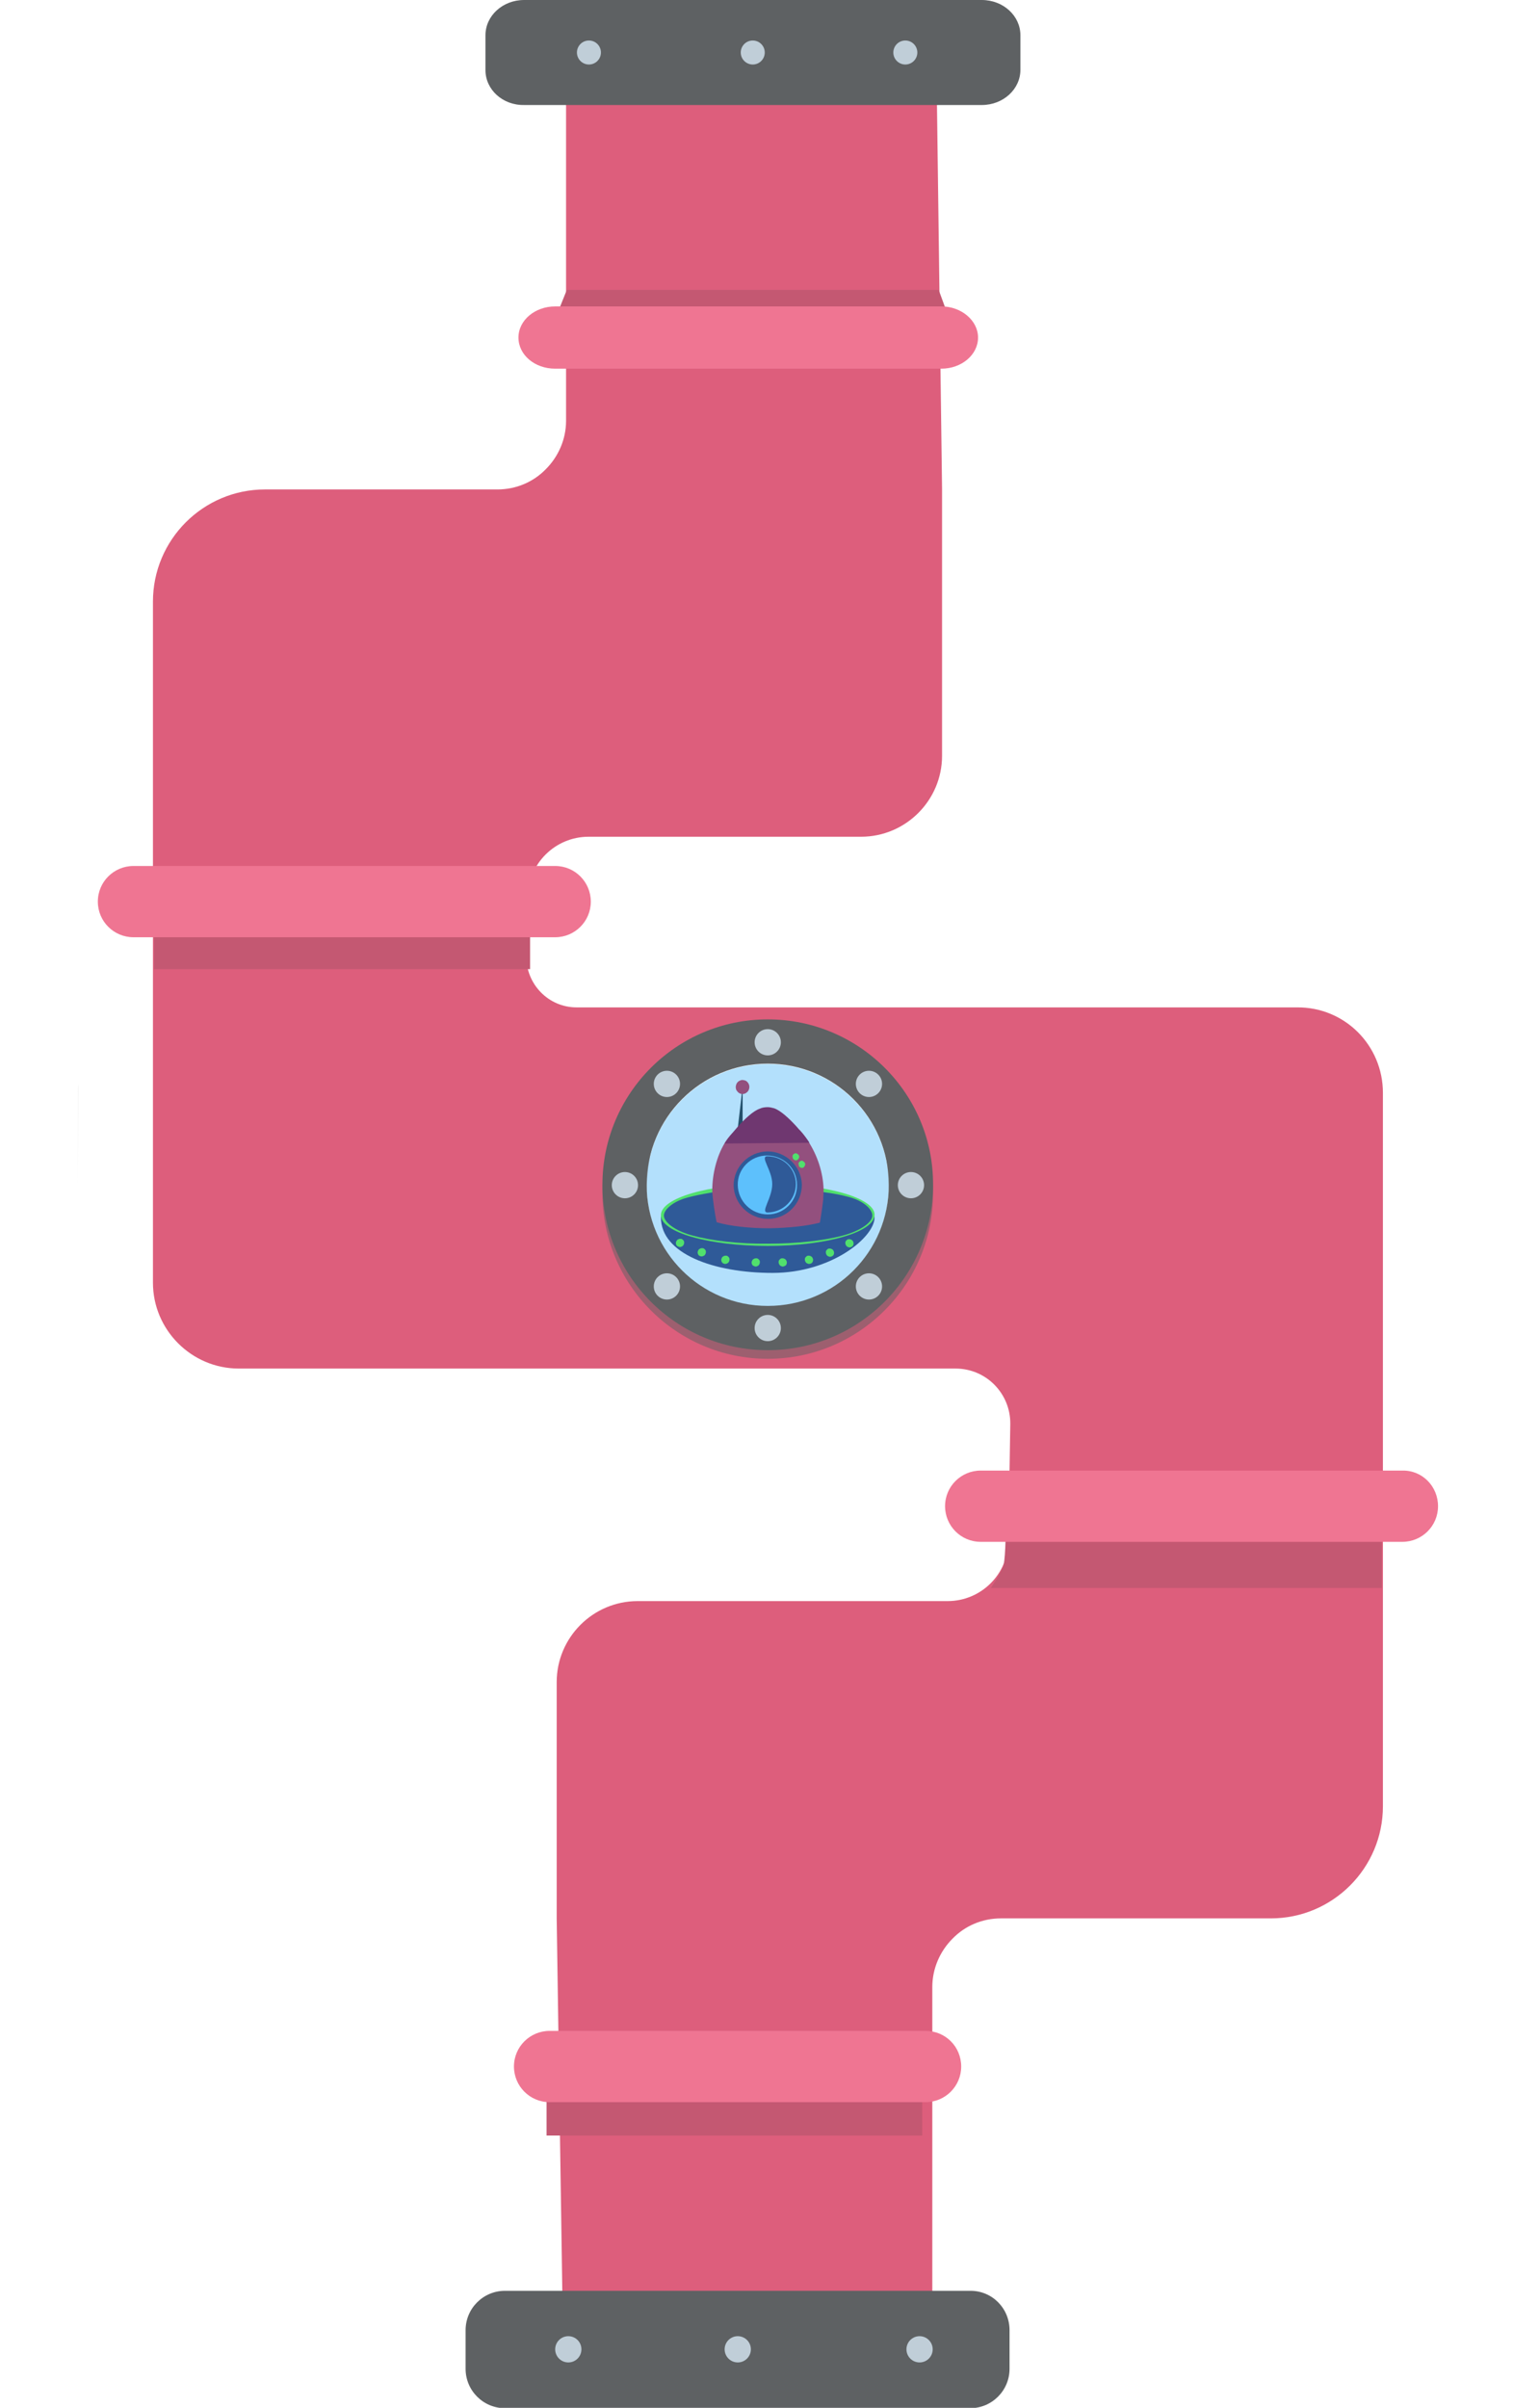 <?xml version="1.0" encoding="UTF-8" standalone="no"?>
<!-- Generator: Adobe Illustrator 26.0.2, SVG Export Plug-In . SVG Version: 6.00 Build 0)  -->

<svg
   version="1.1"
   id="Layer_1"
   x="0px"
   y="0px"
   viewBox="0 0 403.6 642"
   style="enable-background:new 0 0 403.6 642;"
   xml:space="preserve"
   sodipodi:docname="pipe-bot-filled.svg"
   inkscape:version="1.1.2 (b8e25be833, 2022-02-05)"
   xmlns:inkscape="http://www.inkscape.org/namespaces/inkscape"
   xmlns:sodipodi="http://sodipodi.sourceforge.net/DTD/sodipodi-0.dtd"
   xmlns:xlink="http://www.w3.org/1999/xlink"
   xmlns="http://www.w3.org/2000/svg"
   xmlns:svg="http://www.w3.org/2000/svg"><defs
   id="defs2184" /><sodipodi:namedview
   id="namedview2182"
   pagecolor="#ffffff"
   bordercolor="#666666"
   borderopacity="1.0"
   inkscape:pageshadow="2"
   inkscape:pageopacity="0.0"
   inkscape:pagecheckerboard="0"
   showgrid="false"
   inkscape:zoom="4.8161994"
   inkscape:cx="239.5042"
   inkscape:cy="311.96798"
   inkscape:window-width="1920"
   inkscape:window-height="1001"
   inkscape:window-x="-9"
   inkscape:window-y="-9"
   inkscape:window-maximized="1"
   inkscape:current-layer="g2553" />
<style
   type="text/css"
   id="style2051">
	.st0{fill:#DD5E7C;}
	.st1{opacity:0.15;fill:#6B6B6B;enable-background:new    ;}
	.st2{fill:#5E6163;}
	.st3{fill:#C0CED8;}
	.st4{fill:#C45872;}
	.st5{fill:#EF7592;}
	.st6{clip-path:url(#SVGID_00000058559808759608818340000011831640099517969846_);}
	.st7{fill:#434070;}
	.st8{fill:#333333;}
	.st9{fill:#D2324B;}
	.st10{fill:#74FF33;}
	.st11{fill:#85D1FF;}
	.st12{fill:#9E0E38;}
	.st13{opacity:0.3;fill:#0398F4;enable-background:new    ;}
	.st14{opacity:0.3;fill:#FFFFFF;enable-background:new    ;}
	.st15{opacity:0.5;fill:#5E6163;enable-background:new    ;}
</style>
<g
   id="g2179">
	
	
	
	
	
	
	
	
	
	
	<g
   id="g2177">
		
		<g
   id="g2553"><path
     class="st0"
     d="M346,268.6H153.8c-7.5,0-13.5-6.2-13.4-13.7l0.4-15.6c0-9,7.3-16.2,16.2-16.2h72.7c11.9,0,21.6-9.7,21.6-21.6   v-71l-1.5-113.3H151v95c0,5-2.1,9.6-5.4,12.9c-3.3,3.4-7.9,5.4-12.9,5.4h-62c-16.5,0-29.9,13.4-29.9,29.9V342   c0,12.6,10.3,22.9,22.9,22.9h191.2c8.2,0,14.7,6.7,14.6,14.8l-0.5,31c0,9-7.3,16.2-16.2,16.2h-82.7c-11.9,0-21.6,9.7-21.6,21.6v63   L150,611l98.7,13.8v-95c0-5,2.1-9.6,5.4-12.9c3.3-3.4,7.9-5.4,12.9-5.4h72c16.5,0,29.9-13.4,29.9-29.9V291.4   C368.9,278.7,358.7,268.5,346,268.6z M204.8,356.2c-22.1,0-40.1-17.9-40.1-40.1c0-22.1,17.9-40.1,40.1-40.1   c22.1,0,40.1,17.9,40.1,40.1C244.9,338.2,227,356.2,204.8,356.2z"
     id="path2053"
     style="enable-background:new 0 0 403.6 642" /><path
     class="st1"
     d="M20.9,289.1l-0.1,27v-24.8C20.8,290.6,20.8,289.8,20.9,289.1z"
     id="path2055"
     style="enable-background:new 0 0 403.6 642" /><g
     id="g2065"
     style="enable-background:new 0 0 403.6 642">
		<path
   class="st2"
   d="M129.5,18.7V9.4c0-5.2,4.6-9.4,10.3-9.4h122.1c5.7,0,10.3,4.2,10.3,9.4v9.2c0,5.2-4.6,9.4-10.3,9.4H139.8    C134.1,28.1,129.5,23.9,129.5,18.7z"
   id="path2057" />
		<circle
   class="st3"
   cx="157.1"
   cy="14"
   r="3.2"
   id="circle2059" />
		<circle
   class="st3"
   cx="200.8"
   cy="14"
   r="3.2"
   id="circle2061" />
		<circle
   class="st3"
   cx="241.5"
   cy="14"
   r="3.2"
   id="circle2063" />
	</g><g
     id="g2071"
     style="enable-background:new 0 0 403.6 642">
		<path
   class="st4"
   d="M141.4,258.4c-40.1,0-60.2,0-100.3,0v-17c40.1,0,60.2,0,100.3,0C141.4,247.1,141.4,252.8,141.4,258.4z"
   id="path2067" />
		<path
   class="st5"
   d="M26.1,240.4L26.1,240.4c0-5.3,4.3-9.5,9.5-9.5h112.5c5.3,0,9.5,4.3,9.5,9.5l0,0c0,5.3-4.3,9.5-9.5,9.5H35.6    C30.4,249.9,26.1,245.7,26.1,240.4z"
   id="path2069" />
	</g><rect
     x="145.8"
     y="552.4"
     class="st4"
     width="100.2"
     height="17"
     id="rect2073"
     style="enable-background:new 0 0 403.6 642" /><g
     id="g2083"
     style="enable-background:new 0 0 403.6 642">
		<path
   class="st2"
   d="M269.3,621.3v10.3c0,5.8-4.7,10.5-10.5,10.5H134.7c-5.8,0-10.5-4.7-10.5-10.5v-10.3c0-5.8,4.7-10.5,10.5-10.5    h124.2C264.7,610.8,269.3,615.5,269.3,621.3z"
   id="path2075" />
		<circle
   class="st3"
   cx="245.3"
   cy="626.4"
   r="3.5"
   id="circle2077" />
		<circle
   class="st3"
   cx="196.8"
   cy="626.4"
   r="3.5"
   id="circle2079" />
		<circle
   class="st3"
   cx="151.6"
   cy="626.4"
   r="3.5"
   id="circle2081" />
	</g><path
     class="st5"
     d="M256.4,551L256.4,551c0,5.3-4.3,9.5-9.5,9.5H146.6c-5.3,0-9.5-4.3-9.5-9.5l0,0c0-5.3,4.3-9.5,9.5-9.5h100.3   C252.2,541.5,256.4,545.7,256.4,551z"
     id="path2085"
     style="enable-background:new 0 0 403.6 642" /><g
     id="g2091"
     style="enable-background:new 0 0 403.6 642">
		<path
   class="st4"
   d="M267.7,417.3c0.6-2.4,0.6-10.9,0.6-10.9h100.3v17H264.3C264.3,423.4,267.2,419.2,267.7,417.3z"
   id="path2087" />
		<path
   class="st5"
   d="M383.6,401.6L383.6,401.6c0,5.3-4.3,9.5-9.5,9.5H261.6c-5.3,0-9.5-4.3-9.5-9.5l0,0c0-5.3,4.3-9.5,9.5-9.5    h112.5C379.4,392,383.6,396.3,383.6,401.6z"
   id="path2089" />
	</g><polygon
     class="st4"
     points="151.2,77.3 250.4,77.3 254.5,88.5 146.7,88.5  "
     id="polygon2093"
     style="enable-background:new 0 0 403.6 642" /><path
     class="st5"
     d="M138.3,90L138.3,90c0-4.6,4.4-8.3,9.8-8.3h103c5.4,0,9.8,3.8,9.8,8.3l0,0c0,4.6-4.4,8.3-9.8,8.3h-103   C142.6,98.3,138.3,94.6,138.3,90z"
     id="path2095"
     style="enable-background:new 0 0 403.6 642" /><g
     id="g2147">
			<g
   id="g2145">
				<defs
   id="defs2098">
					<rect
   id="SVGID_1_"
   x="176.3"
   y="284.4"
   width="57.1"
   height="59.3" />
				</defs>
				<clipPath
   id="SVGID_00000132058672018037496100000000285859538443471803_">
					<use
   xlink:href="#SVGID_1_"
   style="overflow:visible;"
   id="use2100" />
				</clipPath>
				<g
   style="clip-path:url(#SVGID_00000132058672018037496100000000285859538443471803_);"
   clip-path="url(#SVGID_00000132058672018037496100000000285859538443471803_)"
   id="g2143">
					<path
   class="st7"
   d="M233.3,324.6c0,5.3-11.5,14.8-27.2,14.8s-29.8-5.1-29.8-14.8C176.3,319.4,233.3,319.3,233.3,324.6z"
   id="path2103" />
					<path
   class="st8"
   d="M198.1,289.7v11.1h-1.3L198.1,289.7z"
   id="path2105" />
					<path
   class="st9"
   d="M198.1,291.7c-0.4,0-0.7-0.1-1-0.3s-0.5-0.5-0.7-0.8c-0.1-0.3-0.2-0.7-0.1-1.1c0.1-0.4,0.2-0.7,0.5-1       c0.3-0.3,0.6-0.4,0.9-0.5c0.4-0.1,0.7,0,1.1,0.1c0.3,0.1,0.6,0.4,0.8,0.7s0.3,0.7,0.3,1c0,0.5-0.2,1-0.5,1.3       C199,291.5,198.6,291.7,198.1,291.7L198.1,291.7z"
   id="path2107" />
					<path
   class="st10"
   d="M204.8,332.2c15.7,0,28.5-3.7,28.5-8.3c0-4.5-12.8-8.2-28.5-8.2c-15.7,0-28.5,3.7-28.5,8.3       S189.1,332.2,204.8,332.2z"
   id="path2109" />
					<path
   class="st7"
   d="M232.7,324.1c0,1.8-3.1,4.1-8.1,5.4c-5,1.3-12,2.1-19.6,2.1c-8,0.1-15.3-0.8-20.4-2.2       c-4.7-1.3-7.5-3.6-7.5-5.3c0-1.6,2.5-3.8,6.3-4.8c1.8-0.5,3.9-0.9,6.2-1.3c0.7-0.1,1.4-0.2,2.1-0.3c4-0.5,8.5-0.8,13.4-0.8       c0.5,0,1,0,1.5,0c3.6,0,7.1,0.2,10.7,0.6c0.2,0,0.4,0,0.6,0.1c0.7,0.1,1.4,0.2,2.1,0.3c2.3,0.3,4.4,0.7,6.2,1.2       C230.3,320.1,232.7,322.4,232.7,324.1z"
   id="path2111" />
					<path
   class="st10"
   d="M201.6,337.7c0.2,0,0.4-0.1,0.6-0.2c0.2-0.1,0.3-0.3,0.4-0.5s0.1-0.4,0.1-0.6c0-0.2-0.1-0.4-0.3-0.6       c-0.2-0.2-0.4-0.3-0.6-0.3c-0.2,0-0.4,0-0.6,0.1c-0.2,0.1-0.4,0.2-0.5,0.4c-0.1,0.2-0.2,0.4-0.2,0.6c0,0.3,0.1,0.6,0.3,0.8       C201,337.5,201.3,337.7,201.6,337.7L201.6,337.7z"
   id="path2113" />
					<path
   class="st10"
   d="M193.5,337c0.2,0,0.4-0.1,0.6-0.2c0.2-0.1,0.3-0.3,0.4-0.5s0.1-0.4,0.1-0.6c0-0.2-0.1-0.4-0.3-0.6       c-0.2-0.2-0.4-0.3-0.6-0.3c-0.2,0-0.4,0-0.6,0.1c-0.2,0.1-0.4,0.2-0.5,0.4c-0.1,0.2-0.2,0.4-0.2,0.6c0,0.3,0.1,0.6,0.3,0.8       C192.9,336.9,193.2,337,193.5,337L193.5,337z"
   id="path2115" />
					<path
   class="st10"
   d="M187.2,335c0.2,0,0.4-0.1,0.6-0.2c0.2-0.1,0.3-0.3,0.4-0.5s0.1-0.4,0.1-0.6c0-0.2-0.1-0.4-0.3-0.6       c-0.2-0.2-0.4-0.3-0.6-0.3c-0.2,0-0.4,0-0.6,0.1c-0.2,0.1-0.4,0.2-0.5,0.4c-0.1,0.2-0.2,0.4-0.2,0.6c0,0.3,0.1,0.6,0.3,0.8       C186.6,334.9,186.9,335,187.2,335L187.2,335z"
   id="path2117" />
					<path
   class="st10"
   d="M181.4,332.5c0.2,0,0.4-0.1,0.6-0.2c0.2-0.1,0.3-0.3,0.4-0.5c0.1-0.2,0.1-0.4,0.1-0.6       c0-0.2-0.1-0.4-0.3-0.6s-0.4-0.3-0.6-0.3c-0.2,0-0.4,0-0.6,0.1c-0.2,0.1-0.4,0.2-0.5,0.4c-0.1,0.2-0.2,0.4-0.2,0.6       c0,0.3,0.1,0.6,0.3,0.8C180.9,332.4,181.2,332.5,181.4,332.5L181.4,332.5z"
   id="path2119" />
					<path
   class="st10"
   d="M208.8,337.7c-0.2,0-0.4-0.1-0.6-0.2c-0.2-0.1-0.3-0.3-0.4-0.5c-0.1-0.2-0.1-0.4-0.1-0.6       c0-0.2,0.1-0.4,0.3-0.6s0.4-0.3,0.6-0.3c0.2,0,0.4,0,0.6,0.1c0.2,0.1,0.4,0.2,0.5,0.4c0.1,0.2,0.2,0.4,0.2,0.6       c0,0.3-0.1,0.6-0.3,0.8C209.4,337.5,209.1,337.7,208.8,337.7L208.8,337.7z"
   id="path2121" />
					<path
   class="st10"
   d="M215.8,337c-0.2,0-0.4-0.1-0.6-0.2c-0.2-0.1-0.3-0.3-0.4-0.5c-0.1-0.2-0.1-0.4-0.1-0.6       c0-0.2,0.1-0.4,0.3-0.6c0.2-0.2,0.4-0.3,0.6-0.3c0.2,0,0.4,0,0.6,0.1c0.2,0.1,0.4,0.2,0.5,0.4c0.1,0.2,0.2,0.4,0.2,0.6       c0,0.3-0.1,0.6-0.3,0.8C216.4,336.9,216.1,337,215.8,337L215.8,337z"
   id="path2123" />
					<path
   class="st10"
   d="M221.4,335.1c-0.2,0-0.4-0.1-0.6-0.2c-0.2-0.1-0.3-0.3-0.4-0.5c-0.1-0.2-0.1-0.4-0.1-0.6       c0-0.2,0.1-0.4,0.3-0.6c0.2-0.2,0.4-0.3,0.6-0.3c0.2,0,0.4,0,0.6,0.1c0.2,0.1,0.4,0.2,0.5,0.4c0.1,0.2,0.2,0.4,0.2,0.6       c0,0.3-0.1,0.6-0.3,0.8C221.9,335,221.7,335.1,221.4,335.1L221.4,335.1z"
   id="path2125" />
					<path
   class="st10"
   d="M226.6,332.6c-0.2,0-0.4-0.1-0.6-0.2c-0.2-0.1-0.3-0.3-0.4-0.5c-0.1-0.2-0.1-0.4-0.1-0.6       c0-0.2,0.1-0.4,0.3-0.6c0.2-0.2,0.4-0.3,0.6-0.3s0.4,0,0.6,0.1s0.4,0.2,0.5,0.4c0.1,0.2,0.2,0.4,0.2,0.6c0,0.3-0.1,0.6-0.3,0.8       C227.1,332.5,226.9,332.6,226.6,332.6L226.6,332.6z"
   id="path2127" />
					<path
   class="st9"
   d="M219.7,317.3c0,0.7-0.1,1.6-0.1,2.5c-0.3,2.7-0.8,5.6-0.8,5.6s0,0.1,0,0.2c0,0.1-0.1,0.2-0.1,0.4       c-3.5,0.9-8.2,1.4-13.5,1.5c-5.5,0-10.5-0.6-14-1.6l-0.1-0.3c0,0-0.6-3-0.9-5.8c-0.1-0.9-0.2-1.7-0.2-2.4       c0-4.4,1.2-9.1,3.3-12.6c0.8-1.4,1.8-2.5,2.9-3.4l17.1-0.1c0,0,0.1,0.1,0.1,0.1c0.8,0.8,1.5,1.8,2.1,2.7c0,0,0,0,0,0.1l0.1,0.1       c0,0,0,0,0,0C218,308,219.6,312.6,219.7,317.3z"
   id="path2129" />
					<path
   class="st7"
   d="M204.9,325c-5,0-9.1-4-9.2-8.9c0-5,4-9,9-9.1c5,0,9.1,4,9.2,8.9C213.9,320.9,209.9,325,204.9,325z"
   id="path2131" />
					<path
   class="st11"
   d="M204.8,323.8c4.4,0,7.9-3.6,7.8-7.9c0-4.4-3.6-7.8-8-7.8s-7.9,3.6-7.8,7.9       C196.9,320.3,200.4,323.8,204.8,323.8z"
   id="path2133" />
					<path
   class="st7"
   d="M204.7,308.3c4.2,0,7.6,3.3,7.6,7.4c0,4.1-3.3,7.5-7.5,7.6c-2.1,0,1.2-3.8,1.2-7.6       C206,312,202.6,308.3,204.7,308.3z"
   id="path2135" />
					<path
   class="st12"
   d="M204.8,295.2c-0.7,0-1.5,0.1-2.1,0.4c-3.6,1.2-9.3,8.9-9.4,9.3l22.6-0.2c-0.1-0.5-5.9-8-9.4-9.2       C206,295.4,205.5,295.2,204.8,295.2z"
   id="path2137" />
					<path
   class="st10"
   d="M212.3,309.4c-0.2,0-0.3-0.1-0.5-0.2c-0.1-0.1-0.3-0.2-0.3-0.4c-0.1-0.2-0.1-0.4-0.1-0.5       c0-0.2,0.1-0.3,0.2-0.5c0.1-0.1,0.3-0.2,0.5-0.3c0.2,0,0.4,0,0.5,0.1c0.2,0.1,0.3,0.2,0.4,0.3c0.1,0.2,0.2,0.3,0.2,0.5       c0,0.2-0.1,0.5-0.3,0.7C212.7,309.3,212.5,309.4,212.3,309.4L212.3,309.4z"
   id="path2139" />
					<path
   class="st10"
   d="M213.9,311.4c-0.2,0-0.4-0.1-0.5-0.2c-0.2-0.1-0.3-0.2-0.3-0.4s-0.1-0.4-0.1-0.5c0-0.2,0.1-0.3,0.2-0.5       c0.1-0.1,0.3-0.2,0.5-0.3s0.4,0,0.5,0.1c0.2,0.1,0.3,0.2,0.4,0.3c0.1,0.2,0.2,0.3,0.2,0.5c0,0.2-0.1,0.5-0.3,0.7       C214.4,311.3,214.2,311.4,213.9,311.4L213.9,311.4z"
   id="path2141" />
				</g>
			</g>
		</g><g
     id="g2175">
			<circle
   class="st13"
   cx="204.8"
   cy="316"
   r="32.3"
   id="circle2149" />
			
				
			
				
			<path
   class="st15"
   d="M204.8,274.1c-24.4,0-44.1,19.8-44.1,44.1c0,24.4,19.8,44.1,44.1,44.1c24.4,0,44.1-19.8,44.1-44.1     C249,293.8,229.2,274.1,204.8,274.1z M204.8,350.5c-17.8,0-32.3-14.4-32.3-32.3c0-17.8,7.9-35.3,32.3-35.3     c26,0,32.3,17.4,32.3,35.3C237.1,336,222.7,350.5,204.8,350.5z"
   id="path2155" />
			<path
   class="st2"
   d="M204.8,271.8c-24.4,0-44.1,19.8-44.1,44.1c0,24.4,19.8,44.1,44.1,44.1c24.4,0,44.1-19.8,44.1-44.1     C249,291.6,229.2,271.8,204.8,271.8z M204.8,348.2c-17.8,0-32.3-14.4-32.3-32.3c0-17.8,14.4-32.3,32.3-32.3     c17.8,0,32.3,14.4,32.3,32.3C237.1,333.8,222.7,348.2,204.8,348.2z"
   id="path2157" />
			<circle
   class="st3"
   cx="243"
   cy="316"
   r="3.5"
   id="circle2159" />
			<circle
   class="st3"
   cx="231.8"
   cy="289"
   r="3.5"
   id="circle2161" />
			<circle
   class="st3"
   cx="204.8"
   cy="277.9"
   r="3.5"
   id="circle2163" />
			<circle
   class="st3"
   cx="177.9"
   cy="289"
   r="3.5"
   id="circle2165" />
			<circle
   class="st3"
   cx="166.7"
   cy="316"
   r="3.5"
   id="circle2167" />
			<circle
   class="st3"
   cx="177.9"
   cy="343"
   r="3.5"
   id="circle2169" />
			<circle
   class="st3"
   cx="204.8"
   cy="354.1"
   r="3.5"
   id="circle2171" />
			<circle
   class="st3"
   cx="231.8"
   cy="343"
   r="3.5"
   id="circle2173" />
		</g></g>
	</g>
</g>
</svg>
